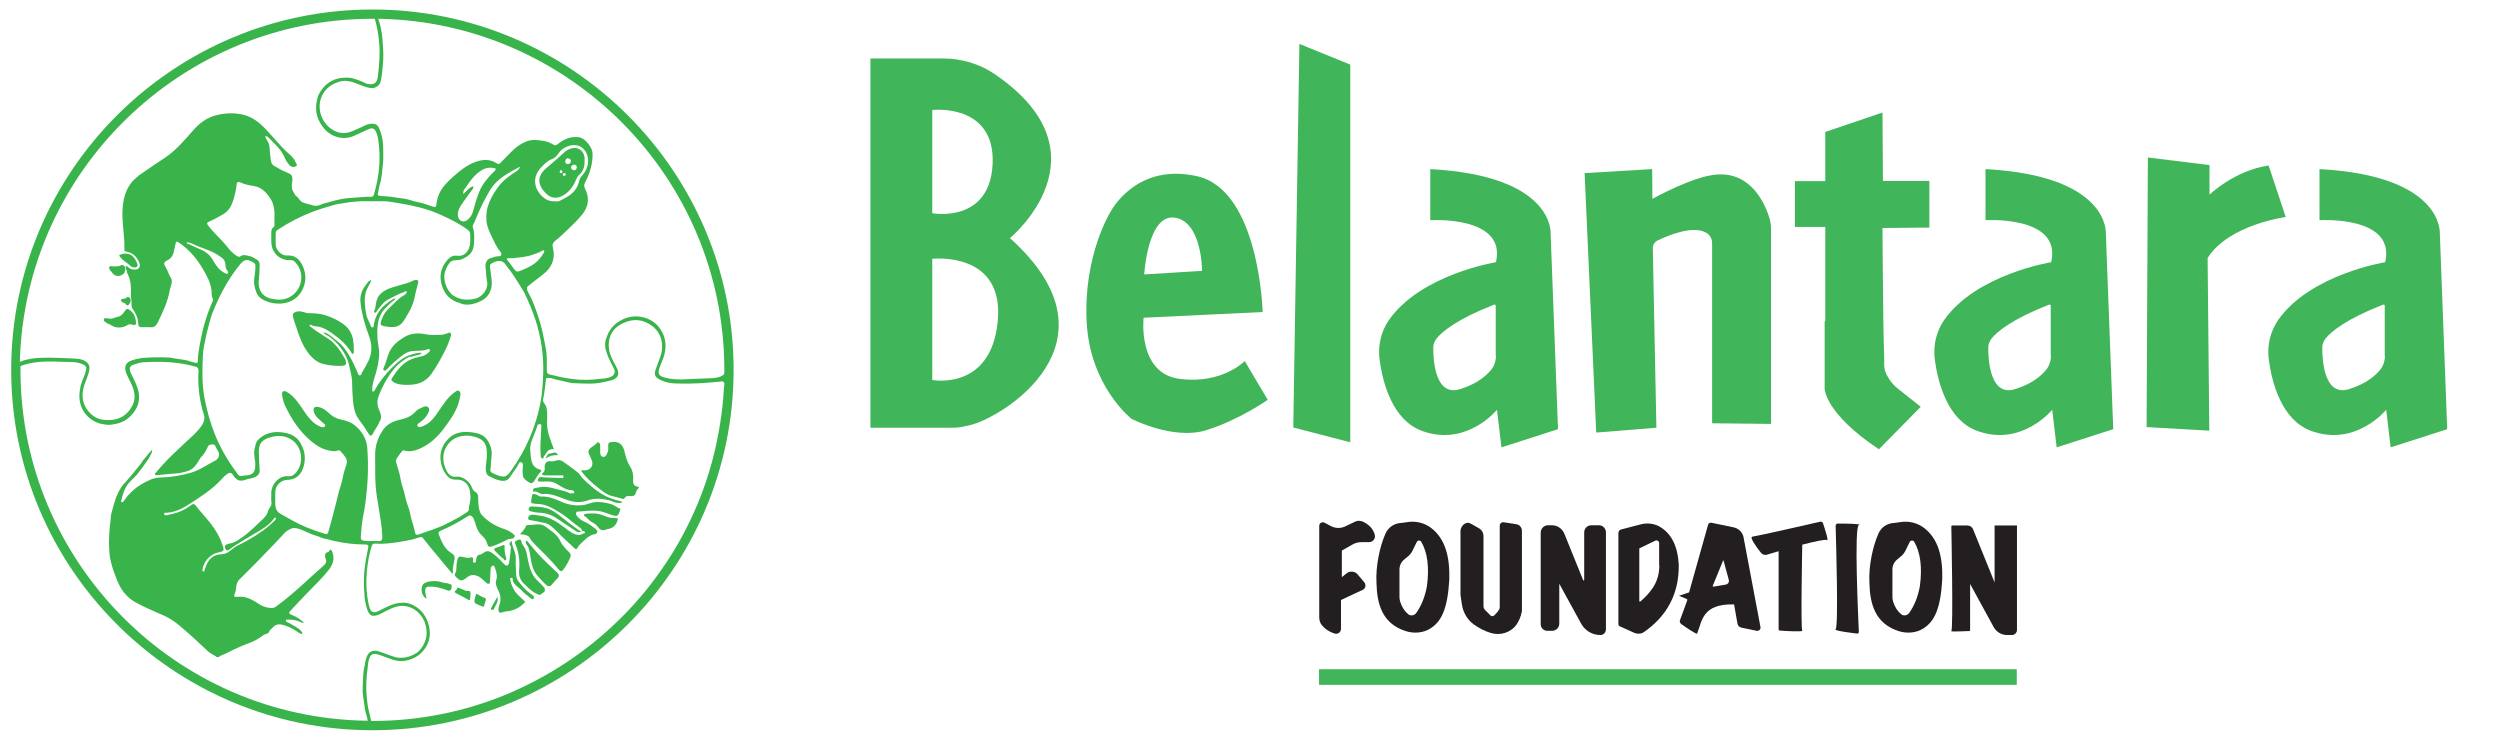 <?xml version="1.0" encoding="utf-8"?>
<!-- Generator: Adobe Illustrator 22.1.0, SVG Export Plug-In . SVG Version: 6.00 Build 0)  -->
<svg version="1.1" id="Layer_2" xmlns="http://www.w3.org/2000/svg" xmlns:xlink="http://www.w3.org/1999/xlink" x="0px" y="0px"
	 viewBox="0 0 1184.2 350.4" style="enable-background:new 0 0 1184.2 350.4;" xml:space="preserve">
<style type="text/css">
	.st0{fill:#39B44A;}
	.st1{fill:#231F20;}
	.st2{fill:#40B559;}
</style>
<g>
	<path class="st0" d="M268.5,246.9c-2.5-1.9-4.9-4.1-7.8-5.5c-2.8-1.3-5.9-1.4-8.9-1.5c-0.5,0-1.3,0.3-1.4,1.1c-0.1,0.8,0.4,1,1,1.2
		c1.2,0.2,2.3,0.6,3.5,0.6c3.1,0.1,6,0.9,8.6,2.6c3,2,6,4,9,6c1.1,0.8,2.1,1,3.1,0.1c-0.4,0-0.9,0-1.2-0.2
		C272.5,249.9,270.4,248.5,268.5,246.9"/>
	<path class="st0" d="M260.7,214.8c-1.3,0-1.9,1.3-2.2,2.6c1.6-1.7,3.7-1.8,5.8-1.8C263.4,213.5,261.8,214.7,260.7,214.8"/>
	<path class="st0" d="M50,152.6c0.9,0.8,2.1,1,3.1,1.7c2.1,1.3,5.4,1.1,7.7-0.6c0.6-0.1,1.3-0.1,1.9,0.1c1.4,0.5,1.9,0,1.7-1.4
		c-0.2-2-0.8-3.8-2.5-5.2c-1.4-1.2-1.8-1.2-2.9,0.3c-0.7,1.1-1.5,2-2.8,2.5c-1.1,0.1-2.1,0.7-3.2,0.9c-0.2,0-0.4,0-0.6,0.1
		c-0.8-0.1-1.7-0.3-2.5-0.3c-0.5,0-0.8,0.3-0.7,0.9C49.2,152.2,49.7,152.3,50,152.6"/>
	<path class="st0" d="M62.1,126.2c0.4,0.4,1.1,0.5,1.6,0.5c1,0.1,1.7-0.7,1.4-1.6c-0.7-1.8-1.6-3.5-3.3-4.5c-1.5-0.5-3-0.7-4.4-0.1
		c-0.3,0.1-1.4,0.1-0.6,1.1C58.2,123.5,60.4,124.6,62.1,126.2"/>
	<path class="st0" d="M58.9,129.3c0.1-0.4,0.3-0.9,0.4-1.3c0.1-0.6,0.1-1.2-0.3-1.8c-0.1-0.1-0.2-0.3-0.4-0.4
		c-0.4-0.3-0.9-0.4-1.4-0.1c-0.9,0.6-1.9,0.4-2.9,0.5c-0.9,0.1-2.1-0.5-2.5,0.2c-0.5,0.9,0.6,1.8,1.2,2.6
		C54.3,131.2,57.1,131.3,58.9,129.3"/>
	<path class="st0" d="M58.3,141.5c-0.9,0.1-1.3,0.4-0.7,1.3c0.4,0.8,1.5,0.5,1.9,1.2c0.8,1.1,1.4,0.7,1.9-0.3
		c0.1-0.1,0.1-0.2,0.2-0.3c0.4-0.8,0.5-1.6-0.1-2.3c-0.1-0.1-0.2-0.2-0.3-0.3C60,140.3,59.4,141.9,58.3,141.5"/>
	<path class="st0" d="M265.9,93c2.6-1.2,4.4-3.1,5.9-5.6c0.9-1.5,1.2-3.4,2.6-4.6c2-1.8,2.6-4.1,2.5-6.6c0-0.5,0.1-1.1,0-1.6
		c-0.4-3.1-2.8-5-5.8-4.4c-1.2,0.3-2.5,0.8-3.4,1.6c-2.9,2.7-5.9,5.3-9,7.9c-4.4,3.8-4.2,7.9,0,12C260.8,93.8,263.3,94.2,265.9,93
		 M271.9,78c0.9,0,1.3,0.5,1.3,1.3c0,0.8-0.5,1.4-1.3,1.3c-0.7,0-1.4-0.5-1.4-1.3C270.5,78.6,271.2,78.1,271.9,78 M269,75
		c0.8,0,1.5,0.6,1.4,1.4c0,0.8-0.6,1.3-1.5,1.3c-0.8,0-1.1-0.5-1.2-1.3C268,75.7,268.1,74.9,269,75 M267.3,82c0.4,0,0.7,0.2,0.7,0.6
		c0,0.5-0.3,0.6-0.7,0.7c-0.4,0-0.7-0.2-0.7-0.6C266.6,82.2,266.9,82,267.3,82 M265.7,80.6c0.5,0.1,0.7,0.4,0.7,0.8
		c0,0.4-0.3,0.6-0.6,0.6c-0.4,0-0.7-0.3-0.7-0.7C265.1,80.8,265.4,80.7,265.7,80.6"/>
	<path class="st0" d="M194.8,169c0.4-0.2,0.9-0.3,1.3-0.4c0.4-0.1,0.8-0.2,1.2-0.3c0.8-0.1,1.6-0.4,2.3-0.8c0.1,0,0.1-0.1,0.1-0.2
		c0-0.1-0.1-0.1-0.1-0.2c-0.1,0-0.1,0-0.2,0c-0.9,0-1.7,0.1-2.5,0.3c-0.9,0.2-1.7,0.4-2.5,0.7c-0.5,0.2-0.9,0.3-1.4,0.5
		c-0.2,0.1-0.4,0.2-0.6,0.3c-0.1,0.1-0.4,0.3-0.6,0.3c-3.4,2-6.1,4.8-8.7,7.7c-2.2,2.5-4.1,5.2-5.7,8.1c-0.2,0.3-0.4,0.5-0.8,0.4
		c-0.4-0.1-0.3-0.4-0.3-0.6c0-1.9,0.4-3.8,1-5.6c1.2-3.8,2.2-7.6,2.3-11.6c0.1-2.5-0.7-4.8-0.8-7.3c-0.2-4.3-0.2-8.5,2.1-12.3
		c0.7-1.1,1.6-2,2.5-2.9c1-0.9,1.8-1.9,2.9-2.6c0.4-0.3,0.9-0.6,1-1.1c-0.8-0.1-2.1,0.9-2.7,1.3c-0.7,0.5-1.4,1-2,1.5
		c-3.2,2.6-5,6-5.6,10c-0.1,0.4,0,0.8-0.5,0.9c-0.5,0.1-0.7-0.3-0.9-0.8c-0.6-1.8-1.8-3.4-2.1-5.4c-0.1-0.4-0.1-0.7-0.2-1.1
		c-0.4-2.5-0.7-5-0.4-7.6c0.2-1.1,0.4-2.2,0.9-3.2c0.6-1.2,1.2-2.3,1.8-3.5c0.2-0.4,0.4-1-0.3-0.7c-0.5,0.3-1,0.7-1.3,1.2
		c-0.9,1.3-1.9,2.5-2.5,3.9c-0.6,1.5-0.9,3.1-0.8,4.7c0.5,5.8,2.2,11.4,4.2,16.9c1.4,3.8,1.4,7.6-0.3,11.3c-0.9,1.9-2,3.7-3.1,5.6
		c-0.3,0.5-0.3,1.4-1.1,1.4c-0.7,0-0.8-0.8-1-1.3c-1.4-3.1-2.7-6.2-4.6-9.1c-0.9-1.4-1.9-2.8-3.1-4.1c-1.2-1.2-2.6-2.1-3.8-3.2
		c-0.6-0.6-1.3-1-2-1.5c-0.5-0.3-1.8-1.2-2.4-1.1c-0.9,0.2,1.8,1.6,2.1,1.7c2.1,1.4,3.9,3.2,5.5,5.2c1.9,2.4,3.4,5.1,4.1,8.1
		c0.7,3,1.6,5.9,1.6,9c0,1.9,0.1,3.7,0.2,5.6c0.3,4.2,0.5,8.5,3.3,12c1.5,2,2.9,4,4.2,6.2c0.4,0.7,1.3,1.8,2,0.3
		c0.9-2,2.4-3.5,3.1-5.6c1.5-1.9,0.8-3.8,0-5.8c-1-2.2-1.1-4.4-0.2-6.7c0.4-1.1,0.9-2.2,1.4-3.3c1.6-3.5,3.6-6.8,6.1-9.8
		c1.3-1.5,2.9-2.8,4.6-4c0.8-0.6,1.7-1.1,2.7-1.5C194.5,169.1,194.7,169.1,194.8,169"/>
	<path class="st0" d="M211.9,157.9c-1,0.3-2.1,0.7-3.2,0.7c-2.4,0.1-4.8,0.2-7.2-0.3c-3.6-0.7-7-0.5-10.2,1.5
		c-2.9,1.8-5.4,3.8-6.9,7c-1.1,2.4-1.5,5-2.6,7.3c-0.2,0.4-0.5,0.9,0,1.3c0.5,0.3,0.9,0.1,1.4-0.4c1.4-1.5,2.9-3,4.5-4.3
		c2.3-1.9,4.5-4.1,7.6-4.4c2.5-0.3,5,0.1,7.3-0.9c0.4-0.2,0.8-0.1,1,0.3c0.2,0.4-0.1,0.7-0.3,1c-1,1-2.2,1.8-3.7,2.1
		c-1.3,0.3-2.6,0.6-3.8,1c-4.8,1.6-7.6,5.4-10.2,9.4c-0.4,0.6-0.1,1.1,0.4,1.5c1.9,1.4,4.1,1.6,6.7,1.6c4.3,0.1,8.5-0.9,11.5-5
		c2.7-3.7,4.8-7.7,6.9-11.8c1-2,1.8-4.1,2.4-6.2c0.2-0.5,0.3-1.2-0.2-1.7C212.9,157.3,212.4,157.8,211.9,157.9"/>
	<path class="st0" d="M163.3,169.8c-2-3.5-4.2-6.9-7.6-9.2c-2.8-1.9-5.7-3.5-8.3-5.6c-0.3-0.3-0.9-0.5-0.7-0.9
		c0.2-0.5,0.7-0.2,1.1,0c0.6,0.3,1.3,0.5,2,0.5c2.7,0.2,4.9,1.5,7.1,3c3.7,2.6,7.2,5.4,9.5,9.4c0.2,0.3,0.4,0.7,0.8,0.6
		c0.4-0.1,0.4-0.6,0.4-1c0-1.3,0-2.6-0.1-3.8c-0.2-2.7-1-5.2-2.7-7.3c-1.3-1.6-3.1-2.6-4.9-3.7c-2.2-1.2-4.6-2.2-7-2.8
		c-2.4-0.6-4.9-0.6-7.4-0.7c-2.1-0.5-4.3-1.6-6.4,0c-0.7,0.8-0.3,1.7-0.1,2.6c0.3,1.1,0.7,2.2,1.1,3.3c1.4,4.5,2.9,8.9,5.7,12.7
		c2,2.7,4.4,4.9,7.7,5.6c2.7,0.6,5.4,0.9,8.2,0.8c2.1-0.1,2.5-0.5,2-2.6C163.6,170.5,163.5,170.1,163.3,169.8"/>
	<path class="st0" d="M177.5,148.1c0.6,0.3,1-0.8,1.4-1.3c1.5-1.8,2.8-3.9,5.1-5c2.5-1.2,4.8-2.7,7.5-3.5c0.3-0.1,0.7-0.7,1.1-0.2
		c0.2,0.4-0.1,0.8-0.4,1.1c-0.2,0.2-0.4,0.5-0.7,0.6c-2.9,1.5-4.9,4.1-7.2,6.2c-1.5,1.3-2.6,2.9-3.3,4.8c-1.2,3.1-1.1,3.4,2,3.9
		c2.7,0.4,5.6,0.6,7.6-1.9c1.1-1.4,2-3,2.9-4.6c1.2-2,2.1-4.2,2.7-6.4c0.3-1.1,0.4-2.2,0.7-3.3c0.3-1.2,0.6-2.4,0.9-3.5
		c0.1-0.5,0.5-1.3,0.3-1.9c-0.2-0.5-1-0.6-1.5-0.5c-0.5,0.1-1,0.4-1.5,0.6c-1.5,0.8-3.1,1.1-4.7,1.6c-1.7,0.5-3.3,0.9-5,1.5
		c-3.7,1.2-6.7,3.2-7.3,7.4c-0.1,0.8-0.3,1.7-0.4,2.5C177.5,146.9,176.8,147.7,177.5,148.1"/>
	<path class="st0" d="M302,230.5c-1.9-0.3-2.2-1.5-2.1-3.2c0.2-2.1-0.2-4.4-1.3-6.1c-1.5-2.3-2.2-4.8-2.8-7.4
		c-0.7-3.2-2.7-5-6.3-4.4c-1.2,0.2-1.4,0.6-1.4,1.6c0,1.1,0.2,2.2-0.3,3.3c-0.5,1-0.9,2.3-2.1,2.1c-1.4-0.2-1.4-1.5-1.4-2.6
		c0-1,0-2,0-3c0-0.6-0.3-0.9-0.7-1.2c-0.5-0.4-0.8,0.2-1,0.4c-0.8,0.8-1.7,1.4-2.6,2c-0.9,0.7-1.7,1.6-1,3.1
		c0.4,0.8,0.7,1.6,1.1,2.4c1.4,2.7-0.1,5.2-3.1,5.3c-0.6,0-1.1-0.2-1.6,0.1c-0.1,0.3,0,0.4,0.2,0.6c2.1,2.8,4.6,5.1,7.3,7.2
		c2.3,1.8,4.5,3.8,7.5,4.4c1.4,0.3,2.7,0.7,4.1,1.1c0.4,0.1,1,0.3,1.3-0.2c0.8-1.3,2-1.1,3.1-1c1.3,0.1,2.1-0.5,2.3-1.6
		c0.2-1,0.8-1.7,1.5-2.4C302.6,230.7,302.3,230.6,302,230.5"/>
	<path class="st0" d="M252.3,282c-1.6-1.2-3.3-2.5-4.6-4.1c-1.3-1.6-3.1-3.1-3.2-5.5c-0.1-2.7-0.3-5.3-0.2-8
		c0.1-2.9-1.8-5.2-1.9-8.2c-1,0.8-1.5,1.5-0.6,2.3c0.2,0.2,0.2,0.5,0.2,0.7c-0.2,2.4-0.4,4.7-0.8,7.1c-0.4,1.9-1.3,2.1-2.6,0.7
		c-1.6-1.7-3.1-3.3-5-4.7c-1.3-1-2.6-1.8-4.3-0.6c-0.6,0.4-1.3,0.9-1.9,1c-1.5,0.2-1.7,1.3-1.9,2.5c-0.1,0.5,0.2,1.5-0.9,1.3
		c-0.9-0.1-0.5-0.9-0.5-1.4c0-0.9-0.1-1.4-1.3-1c-0.8,0.3-1.8,0.1-2.7-0.1c-3-0.7-3.1-0.6-3.7,2.4c-0.4,1.7,0.1,3.5-0.7,5
		c-0.6,1.1-0.2,1.4,0.4,2c2,2,2.8,2,5.1,0.1c1.3-1.1,2.8-1.4,4.6-0.8c1.9,0.6,3,2.1,4.4,3.2c0.4,0.3,0.8,0.9,1.4,0.6
		c0.6-0.2,0.5-0.9,0.5-1.4c0.1-1.8,0.2-3.7,0.3-5.5c0-0.8,0.5-1.5,1.1-1.7c0.6-0.2,0.8,0.8,1,1.2c0.6,1.8,1.2,3.8,0.6,5.5
		c-0.8,2.4,0.7,4.3,1.4,6.1c0.6,1.5,0.6,2.7,0.5,4.1c-0.1,1.4-1,2.6-0.9,4.1c0.1,1,0.4,1.6,1.6,1.2c0.7-0.2,1.4-0.4,2.2-0.5
		c3.6-0.3,6.6-1.9,8.9-4.5c-1.7-1.8-3.7-3.2-5-5.2c-1-1.6-1.8-3.4-2.1-5.3c-0.1-0.5-0.1-0.9,0.5-0.9c0.6-0.1,0.7,0.4,0.7,0.8
		c-0.1,0.8,0.3,1.3,0.7,1.9c1,1.4,2.5,2.1,3.6,3.4c1.2,1.3,2.8,2.4,4.2,3.6c0.4,0.3,0.9,0.7,1.3,0.2
		C253.2,282.8,252.9,282.4,252.3,282"/>
	<path class="st0" d="M293.6,240.9c-1.5-0.5-2.6-1.7-4.1-2.1c-2.6-0.7-5.2-1.3-8-0.9c-1.9,0.3-3.7,1.2-5.6,1.4
		c-3.4,0.3-6.8-0.2-9.9-1.6c-3.2-1.4-6.3-2.7-9.9-2.5c-0.3,0-0.6-0.1-0.9-0.3c-0.8-0.6-1.8-0.9-2.8-0.9c-0.3,0-1,3.5-0.8,3.9
		c0.1,0.2,0.2,0.5,0.5,0.5c0.7,0.1,1.4,0.3,2,0.3c4.2-0.1,7.5,1.9,10.9,4c3.6,2.1,6.5,5.1,9.9,7.4c0.5,0.3,0.8,0.9,0.8,1.5
		c0.4-0.1,0.9-0.3,1.2,0.2c0.1,0.3,0.3,0.7-0.1,0.9c-0.9-0.2-1.5,0.8-2.5,0.7c-2.8-0.1-4.7-1.9-6.7-3.4c-3.7-2.8-7.5-5.3-12.2-5.8
		c-1.4-0.1-2.7-0.7-4.2-0.2c-0.9,0.3-0.9,0.7-1,1.4c-0.1,0.7,0.4,0.9,1,1c1.1,0.2,2.3,0.3,3.4,0.6c1.8,0.6,3.7,0.4,5.4,1.5
		c2.9,1.9,5,4.7,7.6,7c1.6,1.4,3,2.8,4.5,4.2c0.6,0.6,1,0.6,1.4-0.2c0.8-1.4,2.1-2.5,3.3-3.6c1.4-1.3,2.8-2.5,4.7-2.8
		c0.7-0.1,1.2-0.4,1.4-1c0.2-0.7-0.3-1.1-0.7-1.5c-1.7-1.2-3.2-2.6-5.2-3.4c-1.5-0.6-2.8-1.6-3.8-2.9c-0.4-0.5-0.5-1.1-0.2-1.6
		c0.2-0.5,0.8-0.4,1.3-0.4c0.8-0.1,1.7-0.1,2.5-0.2c2.5-0.2,5-0.4,7.6,0.1c2.1,0.4,3.9,1.3,5.9,1.9c1.9,0.6,2.4,0.3,3.1-1.5
		c0.1-0.3,0.2-0.6,0.3-0.9C293.9,241.3,294,241,293.6,240.9"/>
	<path class="st0" d="M294,237.4c-3.2-0.7-6.2-1.7-9.1-3.5c-3.2-2-5.9-4.4-8.6-7c-1-0.9-1.6-2.3-2.6-3.1c-2-1.6-4.1-3.1-6.2-4.6
		c-1.1-0.8-2.2-1.6-3.8-1.1c-0.8,0.3-1.7,0.5-2.7,0.4c-2.1-0.4-3.2,1.1-3,3.1c0.1,0.8,0,1.6-0.6,2.2c-0.3,0.3-0.9,0.4-0.6,0.9
		c0.2,0.3,0.6,0.5,1.1,0.5c1.4,0,2.8,0,4.1,0v0c1.3,0,2.6,0,3.8,0c0.4,0,1.1-0.3,1.1,0.6c0,0.9-0.7,0.7-1.1,0.6
		c-3.2-0.1-6.4-0.1-9.5-0.4c-1.2-0.1-1.4,0.9-1.5,1.4c-0.2,0.9,0.7,0.6,1.2,0.7c0.6,0.1,1.2,0,1.7,0c2.2-0.2,4.3,0,6.2,1.2
		c2.1,1.3,4.2,2.8,6.9,2.9c0.4,0,1.4,0.3,1.2,1.1c-0.2,0.8-1,0.2-1.5,0.4c-0.1,0-0.3,0-0.5,0c-2.5-1.3-5.2-1.6-7.9-2.4
		c-3-0.9-5.8-0.8-8.7-0.1c-0.6,0.1-1,0.6-0.9,1.3c0.1,0.9,0.7,0.2,1.1,0.3c0.4,0,0.7,0.2,1,0.3c0.8,0.3,1.5,1,2.4,0.9
		c4-0.4,7.5,1.3,11,2.6c3.4,1.3,6.8,1.7,10.2,0.5c3.4-1.2,6.6-1,10-0.2c1.8,0.4,3.4,1.6,5.4,1.3c0.3-0.1,0.8,0.2,0.9-0.3
		C294.7,237.6,294.4,237.5,294,237.4"/>
	<path class="st0" d="M265.4,256.3c-1.4-3.2-4.3-4.7-6.8-6.7c-2.7-2.2-5.9-0.7-8.8-0.9c-0.2,0-0.5,0.2-0.6,0.4
		c-0.5,1.5-1.7,2.5-2.9,4c0.8,0,1.3,0,1.7,0.1c1.2,0.3,2.4,0.5,3,1.7c0.7,1.4,1.9,2.5,3,3.6c1.7,1.7,3.5,3.5,5.2,5.2
		c1.9,1.9,3.6,3.9,5.4,6c1,1.2,1.5,1.1,2.5-0.2c1.2-1.7,2.2-3.5,3-5.4c0.4-0.9,0.3-1.7-0.4-2.4C268,260,266.3,258.3,265.4,256.3"/>
	<path class="st0" d="M255.3,275.7c-3.4-2.8-4.5-6.7-5.3-10.8c-0.4-2-0.5-4.1-1.8-5.9c-0.6-0.8-1.1-1.5-1.2-2.5
		c-0.1-0.8-0.7-1.2-1.5-0.8c-0.7,0.4-2.1,0.4-1.4,2c1.7,3.9,2.2,8,1.8,12.3c-0.2,2.5,0.4,4.7,2.3,6.5c1.9,1.8,3.7,3.8,6.3,4.9
		c0.9,0.4,1.3,0.7,2-0.1c0.6-0.6,1.7-0.8,1.6-1.9c0-0.6-0.2-1.1-0.7-1.5C256.7,277.2,256.1,276.4,255.3,275.7"/>
	<path class="st0" d="M256.6,264.2c-2.3-2.4-4.4-4.9-6.5-7.5c-0.2-0.3-0.3-0.5-0.7-0.5c-0.5,0.1-0.3,0.5-0.3,0.7c0,0.4,0,0.7,0.3,1
		c0.9,0.9,1.1,2,1.4,3.2c0.5,2.5,0.7,5,1.5,7.5c1.1,3.5,3.8,5.8,6.2,8.3c1,1,2,1.2,3-0.1c0.8-1,1.7-2,2.6-2.9c0.9-1,0.8-1.9-0.3-2.8
		C261.4,268.9,259,266.6,256.6,264.2"/>
	<path class="st0" d="M291.7,245.4c-1.9,0.1-3.7-0.3-5.5-1.1c-1.9-0.8-3.8-1.2-6-1.1c-0.8,0.1-1.8,0-2.9,0.2c-1,0.3-0.9,0.8-0.3,1.1
		c1.2,0.7,1.8,1.9,3,2.6c1.2,0.7,2.6,1.4,3.4,2.7c1,1.4,2.3,1.7,3.8,1c0.4-0.2,0.8-0.2,1.2-0.3c2.2-0.5,3.5-1.9,4.1-4
		C292.8,245.8,292.7,245.3,291.7,245.4"/>
	<path class="st0" d="M212.9,276.7c-1-0.7-2.2-0.4-3.3-0.8c-2.2-0.8-4.3-0.8-6.5-0.4c-1.4,0.2-2.9,1-3.2,2.3
		c-0.5,2.2-0.1,4.4,2.2,5.9c-0.3-1.5-0.7-2.8-0.7-4.2c0.1-1,0.5-1.5,1.5-1.6c3.1-0.2,6,0.6,8.9,1.7c0.6,0.2,0.9,0.4,1.5,0
		c0.8-0.7,0.6-1.5,0.6-2.3C214,276.5,213.3,276.9,212.9,276.7"/>
	<path class="st0" d="M220.4,279.8c-0.2-0.1-0.4-0.2-0.5-0.3c-1-0.4-1.9-0.8-3-1.2c-0.6,0.1-0.4,1-0.8,1.2c-1.3,0.9-0.6,1.2,0.3,1.7
		c1.8,0.9,3.6,1.9,5.4,2.9c0.4,0.2,0.8,0.5,0.9-0.3c0.1-1.1,0.3-2.3,0.1-3.4C222.4,279.5,221.2,280.1,220.4,279.8"/>
	<path class="st0" d="M238.4,264.6c0.4,0.2,0.4,1.1,1,0.8c0.6-0.3,0.4-1,0.2-1.6c-0.4-1.6-0.7-3.2-0.6-4.8c0.2-0.9-0.2-1-0.9-0.7
		c-1,0.4-1.9,0.8-3,1.1c-1.2,0.4-1.3,1-0.4,1.8C235.9,262.3,237,263.7,238.4,264.6"/>
	<path class="st0" d="M229.6,283.2c-1.4-0.4-2.6-1.3-4-2c-1.5,4.9-1.5,4.4,3.6,6.3c0.1-0.7,0.3-1.3,0.5-1.9
		C229.9,284.8,230.7,283.5,229.6,283.2"/>
	<path class="st0" d="M232.6,288.1c-0.1,0.2-0.2,0.6,0.2,0.7c0.3,0.1,0.9,0.2,1-0.1c0.8-1.9,2.5-3.5,1.8-6
		C234.5,284.6,233.5,286.3,232.6,288.1"/>
	<path class="st0" d="M176.4,4.5C82.1,4.5,5.3,81.1,5.3,175.2c0,94.1,76.8,170.7,171.1,170.7c94.3,0,171.1-76.6,171.1-170.7
		C347.5,81.1,270.7,4.5,176.4,4.5 M179.5,8.9c90.5,1.7,163.6,75.6,163.6,166.3c0,1,0.2,1.8-0.5,2.4c-0.7,0.7-2.3,1.1-3.3,1.3
		c-0.5,0.1-1.1,0.1-1.6,0.2c-4.7,0.2-9.5,0.4-14.2,0.6c-3,0.1-5.9-0.1-8.8-0.9c-2.6-0.7-3.2-1.8-2.4-4.3c0.5-1.6,1.2-3,1.8-4.6
		c1.4-4,1.7-8-0.1-11.9c-2.1-4.4-5.5-7-10.2-7.9c-4.4-0.8-8.3,0.4-11.8,3c-2.6,1.9-4,4.6-5,7.6c-0.5,1.6-0.5,3.2-0.1,4.8
		c0.8,3.2,2.3,6,3.8,8.9c0.9,1.7,0.5,3.1-1.2,4c-2.1,1.1-4.5,0.9-6.7,1.2c-7.1,0.9-14.1-0.1-21-1.9c-1-0.3-2.8-0.2-2.8-2
		c0-2.6,0.1-5.2-0.1-7.8c-0.2-2.7-0.9-5.4-1.4-8.1c-0.6-3.2-1.4-6.3-2.4-9.4c-0.8-2.6-1.8-5.2-2.8-7.6c-0.5-1.3-1.2-2.5-1.8-3.7
		c-0.4-0.8-1-1.8-0.9-2.7c0-0.1,0.1-0.3,0.1-0.4c1-1.1,2.3-1.9,3.5-2.9l2.6-2c1-0.8,2-1.5,2.9-2.4c3.2-3.1,4.3-7,3.2-11.3
		c-0.4-1.4-0.1-2.3,0.9-3.2c1.2-0.9,2.3-1.9,3.4-2.9c3.3-3.1,6.6-6.1,9.5-9.6c3.2-3.9,3.6-8,1.4-12.4c-0.5-1.1-0.5-1.8,0-2.8
		c2.3-4.3,3.7-8.9,3.6-13.9c-0.1-2.6-3.4-7.2-6.5-7.6c-3.8-0.5-6.8,0.8-9.7,3c-0.7,0.5-1.3,1.2-2.4,0.5c-1.7-1.1-3.7-1.7-5.6-1.9
		c-2-0.3-4.1-0.5-6,0c-3.3,1-6,3-8.4,5.4c-1.6,1.6-3.2,3.3-4.8,4.9c-0.5,0.5-1,1.1-1.9,0.5c-3.5-2.3-7.1-1.9-10.7-0.5
		c-3.6,1.4-6.6,3.8-9.5,6.3c-3.8,3.4-7.5,6.9-8.3,12.4c-0.4,2.7,0,3-3.5,1.7c-0.9-0.3-1.8-0.6-2.8-0.9c-2-0.6-4.2-0.9-6.2-1.6
		c-2.6-0.9-5.3-0.9-7.9-1.4c-2.1-0.4-4.3-0.4-6.5-0.6c-0.8-0.1-1.3-0.4-1-1.2c0.4-1.3,0.4-2.6,0.8-3.9c1.1-3.3,1.2-6.7,1.6-10.1
		c0.3-2.5,0.1-5.1,0.1-7.6c0-2.5-0.4-5.1-1.2-7.4c-1-2.8-1.6-4.5-5.2-3.9c-0.5,0.1-1,0.2-1.5,0.4c-2.1,1-4.2,2-6.4,2.9
		c-4,1.8-7.6,1.2-10.9-1.4c-5-4-6.7-11.6-2.6-17.2c1.7-2.3,4-3.7,6.7-4.6c2-0.7,3.9-0.6,5.9-0.1c3.2,0.8,6,2.6,9.3,3
		c1.6,0.2,3.2-0.5,4.1-1.8c0.8-1.1,0.9-2.7,1.1-4.1c0.2-1.5,0.4-3,0.5-4.5c0.4-3.6,0.3-7.2,0-10.8c-0.1-2-0.3-4.1-0.7-6.1
		c-0.2-1-0.4-1.9-0.6-2.9c-0.2-0.7-0.8-2-0.8-2.7C179.5,9,179.5,9,179.5,8.9 M232.2,211.1c-0.6-1.5-1.3-2.9-2.5-4
		c-1.6-1.4-3.5-1.9-5.4-2.2c-4.5-0.7-8.8-0.4-12.1,3.1c-2.9,3-4.1,6.7-3.4,10.8c0.4,2.5,1.4,4.8,3.2,6.8c1.2,1.3,2.6,1.7,4.2,1.6
		c3.5-0.2,5.9,2.2,6.4,5.5c0.2,1.5,0.4,3.1,0.1,4.6c-0.1,1.2-0.6,2.3-0.6,3.6c0.1,0.8-0.3,1.3-0.9,1.7c-3.2,2.2-6.6,4-10.1,5.7
		c-4.1,2.1-8.6,3.3-12.9,4.9c-0.9,0.3-1.5-0.1-1.6-0.9c-0.3-1.9-1-3.8-1.5-5.6c-0.7-2.5-1-5-2-7.4c-0.8-2-1.1-4.2-1.7-6.3
		c-0.7-2.3-1.5-4.6-1.8-6.9c-0.4-2.5-1.4-4.8-2-7.3c-0.2-0.9,0.3-1.6,0.7-2.2c0.6-1,1.4-1.9,2.1-2.8c0.3-0.4,0.5-0.6,1.2-0.4
		c2.3,0.7,4.7,0.2,6.8-0.7c4.9-2,8.7-5.5,11.9-9.8c2.7-3.6,5.4-7.3,6.8-11.6c0.5-1.4,0.7-2.9,1-4.3c0.1-0.4,0-0.9-0.2-1.3
		c-0.4-0.7-1.1-0.9-1.7-0.5c-1.1,0.7-2.1,1.6-3.1,2.5c-1.1,1.1-2.1,2.4-3,3.7c-0.5,0.8-1,1.5-1.6,2.3c-1.5,2.1-2.8,4.3-4.7,6
		c-1.1,1-2.4,1.7-3.8,2.3c-0.7,0.3-1.8,0.5-2.2-0.2c-0.5-0.9,0.6-1.3,1.2-1.8c1.7-1.2,3-2.6,3.9-4.5c0.4-0.9,0.7-1.7,0-2.5
		c-0.7-0.8-1.7-0.6-2.5-0.2c-1.3,0.6-2.7,1.1-3.7,2.3c-2.1,2.4-5,3.2-8,3.9c-2.9,0.7-5.5,2.1-7.3,4.7c-2.6,3.8-3.8,7.8-3.7,12.4
		c0.1,4.4-0.1,8.9,0.2,13.3c0.2,3.8,0.9,7.5,1.5,11.2c0.7,4.6,1.6,9.1,1.7,13.8c0,1.3-0.5,2-1.8,1.9c-2.3-0.2-4.7,0.2-7-0.2
		c-1-0.2-1.4-0.5-1.4-1.5c0.2-4.2,0.7-8.5,1.6-12.6c0.4-1.8,0.5-3.7,0.8-5.5c1-8,1.3-16,0.7-24c-0.3-4.9-2.8-8.8-6.7-11.6
		c-1.8-1.3-4.1-1.8-6.3-2.3c-2.2-0.5-3.9-1.7-5.5-3.2c-1.5-1.4-3.2-2.5-5.3-2.7c-1.4-0.1-1.9,0.8-1.6,2.1c0.6,2.5,2.6,3.8,4.3,5.4
		c0.5,0.5,1.6,0.9,1,1.7c-0.5,0.8-1.6,0.4-2.3,0.1c-2.8-1.1-4.7-3.3-6.5-5.7c-2-2.8-3.7-5.8-6.2-8.3c-1-1-2-1.8-3.3-2.5
		c-1.2-0.6-2.1-0.1-2,1.2c0.2,2,0.7,4,1.6,5.8c3.1,6.4,7,12.3,12.6,16.8c3.2,2.6,6.7,4.4,11,4.4c0.8,0,1.7-0.8,2.4-0.1
		c1,1.1,2,2.2,2.7,3.5c0.9,1.6,0.1,3.3-0.4,4.7c-1,2.9-1.3,6-2.3,8.9c-0.8,2.2-1.2,4.5-1.8,6.8c-0.9,3.3-1.7,6.6-2.6,9.9
		c-0.4,1.6-0.9,3.1-1.3,4.7c-0.2,0.8-0.6,1-1.4,0.8c-3.1-0.9-6.1-2-9.1-3.2c-4.2-1.7-8.1-4.1-12.1-6.3c-1.7-1-2.4-2.4-2.5-4.3
		c0-2.1-0.1-4.2,0-6.2c0-2.9,2.8-5.6,5.7-5.6c4.2-0.1,6.7-2.5,7.8-6.6c1.1-4.3,0.3-8-2-11.5c-1.3-2-3.4-3.3-5.6-3.9
		c-4.9-1.2-9.7-1-13.7,2.7c-1,0.9-1.6,2.1-1.7,3.5c-0.9,2.5-0.4,4.9,0,7.4c0,0.5,0,1,0,1.4c0.1,3.3-1.1,4.7-4.4,4.9
		c-0.5,0-1.1,0-1.6,0.2c-1.1,0.4-1.8-0.1-2.4-1c-4.4-5.8-8.1-12.1-10.8-18.9c-2.1-5.3-3.6-10.7-4.7-16.3c-1.4-6.9-1.2-13.9-0.9-20.8
		c0.1-3.1,0.9-6.1,1.5-9.1c0.5-2.7,1.4-5.3,2-7.9c0.4-1.1,0.6-2.2,1.1-3.3c3.3-8.3,7.5-16.2,13.2-23.1c1.8-2.1,3.2-2.4,5.7-0.9
		c1,0.6,1.4,0.7,1.4,2c0,2-0.3,3.9-0.6,5.9c-0.3,2.1,0.2,4.1,0.9,6.1c0.5,1.6,1.6,3,3.4,3.9c1.8,0.9,3.6,1.5,5.5,1.7
		c5,0.6,10-1.1,12.7-5.8c2.2-3.9,2.3-7.9,0.5-11.9c-1.4-3.1-3.6-5.3-7.5-5c-2.5,0.2-5.2-2.5-5.3-5.1c-0.1-1.7,0-3.5,0-5.2
		c0-0.7,0.1-1.3,0.7-1.7c5.2-3.5,10.7-6.3,16.5-8.6c3.4-1.3,6.8-2.3,10.3-3.3c1.5-0.5,3.2-0.6,4.8-0.9c3.7-0.7,7.5-1,11.4-0.9
		c2.2,0.1,4.5,0,6.7,0c2,0,3.9,0.2,5.9,0.6c0.6,0.1,1.3,0.2,1.9,0.3c6.6,1.1,13.1,2.5,19.2,5.2c4.7,2.1,9.3,4.3,13.5,7.4
		c0.7,0.5,1.1,1.1,1.2,2c0.1,1.4,0.1,2.9,0,4.3c-0.3,3.7-2.6,6.6-6.4,6c-1.7-0.2-3.1,0.6-4.2,1.8c-3.5,3.9-4.3,8.3-2.5,13.2
		c1.4,3.8,4.1,6.3,8.1,7.4c2.7,1.3,5.3,0.8,8,0c3-1.2,5.7-2.7,6.7-6.1c1.1-2.9,0.3-5.8,0-8.6c-0.1-0.8-0.2-1.7-0.3-2.5
		c0-0.5,0-1,0.4-1.3c2.1-1.4,5.2-2.5,7.1,0.5c0.8,1.1,1.7,2.2,2.5,3.3c2.2,3.1,4.2,6.4,6.2,9.7c2.1,4.3,3.9,8.7,5.4,13.2
		c2.6,8,3.9,16.9,3.6,25.3c-0.2,4.5-0.4,8.9-1.2,13.3c-2.3,12-7,23-14.2,32.9c-2,2.7-2.8,3-6,2c-0.5-0.2-1-0.4-1.5-0.6
		c-2.2-1-2.4-1.2-1.9-3.7C232.4,217.5,233.7,214.4,232.2,211.1 M105.3,257.9c-1.8-5.4-5.2-9.8-8.9-14c-1.2-1.4-2.4-2.7-3.5-4.2
		c-0.9-1.3-1.8-1-2.6-0.3c-3.3,2.6-7.1,3.8-11.1,4.6c-0.4,0.1-1.3,0.4-1.4-0.5c-0.1-0.9,0.7-0.6,1.2-0.6c3.7-0.3,6.9-1.7,10-3.7
		c5.5-3.5,11-7,15.5-11.7c1-1,1.8-2.1,3-2.9c1.1-0.8,2.1-0.9,2.8,0.3c1.5,2.4,3.1,3.5,6.1,2.3c1.6-0.6,3.5-0.5,5.1-1.6
		c1.1-0.8,1.6-1.6,1.5-2.9c-0.2-2.8-0.3-5.6-0.4-8.4c-0.1-3.6,0.9-6,5.9-7.3c3.5-0.9,7.1-0.7,10.2,1.7c4.8,3.7,5.3,11.5,1,15.7
		c-0.8,0.8-1.8,1.3-3,1.2c-4.5-0.6-8.3,3.9-8.2,8c0.1,1.5-0.2,3,0.1,4.5c0.2,1.6-1.2,2.5-1.6,3.9c-0.5,2.3-2.4,3.8-4.1,5.4
		c-3.4,3.3-6.9,6.6-11.1,9c-1.2,0.7-2.5,1-3.9,1.3c-1.2,0.3-1.6,0.9-1.2,2.1c0.4,1.1,1.2,1.1,2.1,0.4c1-0.8,2.1-1.6,3.3-2.3
		c2.7-1.7,5.4-3.3,8.1-4.9c3.5-2.1,7.1-3.9,9.5-7.3c0.2-0.3,0.5-0.8,0.8-0.5c0.4,0.3,0.1,0.8-0.1,1.1c-3.7,3.8-8.1,6.8-12.7,9.4
		c-1.1,0.7-2.3,1.3-3.5,1.9c-1.1,0.6-2.4,1.1-3.3,1.8c-1.8,1.5-3.4,3-5.9,3.1c-4.7,0.3-6.4,2.7-7.8,6.6c-0.2,0.4-0.3,0.9-0.4,1.4
		c-0.3,0.3-0.6,0.3-0.9,0c0-3.8,3.4-7.9,7.1-8.7C106.4,261,106.3,261,105.3,257.9 M129.7,107.5c-1.3,0.9-1.2,2.2-1.2,3.4
		c0.1,2.3-0.3,4.6,0.6,6.9c1.1,2.7,2.9,4.3,5.6,5.1c1.4,0.6,3,0,4.4,0.6c5.1,4.4,4.6,12-0.1,16c-2.4,2-5.3,2.8-8.5,2.3
		c-1.5-0.2-3-0.4-4.4-1.2c-2.7-1.5-3.9-4.4-3.5-8c0.3-2.4,0.3-4.9,0.4-7.3c0-1.1-0.6-2-1.6-2.5c-1-0.6-2.1-1.3-3.2-1.5
		c-1.4-0.3-3.1-0.9-4.3,0.1c-0.5,0.5-1.2,0.1-1.8-0.2c-1.9-1.2-3.4-2.9-4.8-4.7c-2.7-3.4-6.1-6.2-8.7-9.7c-0.7-0.9-0.7-1.3,0.4-1.8
		c2.3-1,4.5-2.2,6.7-3.5c2.9-1.7,4.1-4.3,5-7.3c0.6-2.3,1.3-4.6,1.4-7c0.1-1.2,1.1-1.1,1.8-0.8c2,1,4.2,1.4,6.3,1.7
		c3.8,0.6,6,3.1,7.9,6c1.9,2.9,2,6.2,1.9,9.5c0,0.9,0,1.8,0,2.7C130,106.7,130.1,107.2,129.7,107.5 M105.1,122.1
		c1.1,0.8,1.7,2,1.7,3.4c0,1,0.2,1.9,0.9,2.7c0.3,0.4,0.6,0.8,0.2,1.3c-0.4,0.5-0.9,0.1-1.3-0.1c-2.9-1.4-4.5-4-6-6.6
		c-1.3-2.2-3.1-3.5-5.3-4.5c-1.7-0.7-3.4-1.5-5-2.3c-0.1-0.1-0.3-0.1-0.4-0.2c-0.3-0.2-0.8-0.2-1.1-0.3c-0.4-0.2-0.5-0.7,0-0.7
		c1.2,0,2.8,0.9,3.9,1.4c1.5,0.7,3.1,1.1,4.6,1.8C100.1,118.9,102.7,120.3,105.1,122.1 M224.2,88.2c-2,0.6-3.2,2.3-4.7,3.7
		c-0.3-1.6,0.6-2.4,1.2-3.2c2-3.1,4.2-6.1,7.5-8.1c1.8-1.1,3.8-1.4,5.9-1c1.2,0.3,0.6,1,0.1,1.5c-1.7,1.5-3.1,3.2-4.5,5
		c-2.3,3-3.4,6.4-4.5,10c-0.9,2.7-1.1,5.9-3.6,7.9c-1.5,1.3-3.3,1.2-4.3-0.5c-0.6-1.1-0.5-2.3-0.2-3.5c0.5-1.8,1.6-3.2,2.6-4.7
		c1.4-2,2.9-4,4.3-5.9C224.1,89.1,224.3,88.9,224.2,88.2 M257,118.7c0.2-0.1,0.5-0.3,0.7,0c0.3,0.4,0,0.7-0.1,1
		c-1.3,2.2-2.9,4.2-5.1,5.6c-2.1,1.4-4.3,2.3-6.7,3.2c-0.7,0.3-1.2,0.1-1.7-0.4c-1.4-1.5-2.4-3.4-3.8-4.9c-0.5-0.5-0.2-0.9,0.5-0.9
		c0.7,0,1.4,0,2.1,0c3.1-0.4,6.3-0.5,9.3-1.6C253.9,120.1,255.5,119.6,257,118.7 M256.8,78.8c1.4-1.4,2.8-2.8,4.8-3.5
		c1.7-0.6,2.6-2.2,3.7-3.6c1.8-2.2,6.8-4.3,10.2-1.9c2.5,1.7,3.7,5.3,2.8,8.7c-0.5,1.8-1.4,3.4-2.7,4.8c-0.6,0.6-1,1.4-1.2,2.2
		c-0.8,4.1-3.5,6.7-7.1,8.5c-1.5,0.8-2.9,1.8-4.5,1.3c-4.4,0.5-7.8-3.6-8.9-6.7C252.7,84.9,254,81.6,256.8,78.8 M244.2,81.4
		c-3.2,2-6.2,4.3-8.4,7.4c-3.4,4.7-5.9,9.7-5.4,15.7c0.3,3.3,1.9,6.3,3.3,9.2c0.9,2,2,3.9,3.4,5.7c0.8,1.1,0.4,2.1-1,2
		c-1.4-0.1-2.5,0.6-3.8,0.9c-1.5,0.3-2.6,2.3-2.3,4.3c0.3,2.2,0.2,4.4,0.7,6.6c0.8,3.3-1.9,7.3-5.4,8.2c-3.6,0.9-7.1,0.8-10.4-1.3
		c-3.3-2.1-5.3-7.7-4.1-11.4c0.6-1.8,1.4-3.6,2.9-4.9c1.5-0.8,3.2-0.4,4.8-0.9c4.6-1.9,6.1-4.1,6.1-9c0-2,0.2-4-0.6-6
		c-0.4-1,0.4-1.9,0.8-2.8c2.1-5.3,4.5-10.3,7.4-15.2c0.3-0.4,0.7-0.8,0.9-1.3c3.3-4.5,8.2-6.9,13.3-9.7
		C245.9,80.4,245,80.8,244.2,81.4 M176.4,8.9c0.4,0,0.7,0,1.1,0c0.1,0.2,0.2,0.4,0.2,0.6c0.8,2.9,1.4,5.8,1.7,8.7
		c0.8,6,0.3,12-0.4,18c-0.4,3.1-1.7,4-4.7,3.6c-0.8-0.1-1.5-0.6-2.2-0.9c-2.3-0.9-4.6-2-7.1-2.1c-0.1,0-0.2,0-0.4,0
		c-0.4,0-0.8-0.1-1.1,0c-0.1,0-0.2,0-0.2,0c0,0,0,0,0,0c-4.8,0.1-8.7,2.2-11.5,6.5c-0.8,1.2-1.3,2.5-1.6,3.9c-1.3,5.3,0,9.9,3.6,14
		c3.6,4,9.4,5.4,14.4,2.9c2.1-1,4.3-1.9,6.4-2.9c1.6-0.8,2.7-0.4,3.5,1.2c0.5,1.1,0.8,2.2,1,3.3c1.4,8.9,0.6,17.6-1.9,26.2
		c-0.2,0.7-0.5,1.3-1.4,1.3c-1.6,0-3.3,0-4.9,0.2c-3.1,0.3-6.2,0.3-9.3,0.9c-2,0.4-4,0.9-5.9,1.5c-1,0.3-2,0.5-3,0.8
		c-0.7,0.3-1.5,0.8-2.3,0.8c-0.4,0-0.7,0.1-1.1,0.1c-0.3,0-0.7-0.1-1.1-0.2c-1.8-0.7-3.8-0.8-5.5-1.8c-0.3-0.3-0.6-0.6-0.9-1
		c-0.4-0.8-1.2-1.4-1.9-2c-0.4-0.6-0.7-1.3-1.1-1.9c-1.1-1.9-0.3-3.9-0.3-5.8c0-1.1-0.2-1.9-1.2-2.4c-0.7-0.4-1.5-0.8-2.3-1.1
		c-1.8-0.7-3.4-1.8-5.1-2.7c-1.9-1-1.6-3.3-1.9-5.1c-0.3-1.9-0.1-3.9-0.8-5.8c-0.4-1-1.4-1.9-1.5-3.2c0,0,0.1-0.1,0.1-0.1
		c0.4,0.2,0.9,0.3,1.1,0.5c3.1,3.1,6.4,5.9,8.1,10.1c0.5,1.2,1.2,2.2,2.1,3.2c0.9,1,2.1,1.1,3,0.6c1.2-0.6,0-1.5-0.2-2.2
		c-0.8-1.9-2.4-3.2-3.9-4.5c-3.8-3.5-6.9-7.6-10.5-11.3c-2.7-2.8-5.8-5.2-9.7-6.3c-4.9-1.3-9.8-1-14.5,0.4c-3.8,1.2-6.9,3.6-9.5,6.5
		c-4.3,4.8-8.3,9.8-13.8,13.4c-3.9,2.5-7.7,5.2-11.5,7.8c-0.3,0.4-1,0.4-1.2,1c-4.9,3.6-6.7,8.8-7.2,14.7c-0.6,6.7,1.1,13.3,0.8,20
		c0,0.6,0.4,0.8,0.9,0.9c2.7,0.4,4.6,2,5.8,4.4c0.5,1,1,2.1,0.3,3.2c-0.7,1-1.9,1-3,0.8c-0.1,0-0.2-0.1-0.3-0.1
		c-1.3,0-1.9-1.3-3-1.6c-0.1,0.2-0.1,0.3-0.1,0.5c0,0.5,0.2,1,0.4,1.5c0.2,0.4,0.3,0.8,0.2,1.2c2.1,3.6,2,7.5,1.9,11.5
		c0,0.1,0,0.2,0,0.2c0.3,1,0.3,2.1,0.3,3.2c0,0.3,0,0.5,0,0.8c0.1,0.5,0.2,1,0.4,1.3c1.6,2.2,2.7,4.6,2.8,7.4c0,1.1,0.7,1.6,1.8,1.5
		c1.3,0,2.7-0.1,4,0c1.8,0.2,2.6-0.7,3.4-2.2c2.5-5.1,4.9-10.2,5.8-15.8c0.5-2,1.7-4.1,0-6.1c-0.8-1.7-1.4-3.4-2.4-5
		c-0.6-0.9-0.4-1.8,0.8-2.4c1.8-0.8,3-2.2,3.4-4.2c0.2-1.2,0.6-2.4,0.8-3.6c0.3-1.5,0.5-1.5,1.8-0.7c4.8,3.3,8.4,7.6,11.3,12.6
		c1.9,3.2,3.6,6.4,4,10.2c0.1,1.3-0.1,2.7,0.7,3.9c0.1,0.2,0,0.5-0.1,0.8c-0.7,1.6-1.4,3.3-2,4.9c-1.4,3.9-2.6,7.9-3.4,12
		c-0.5,2.4-1,4.7-1.3,7.1c-0.2,1.2-0.3,2.4-0.4,3.6c0,0.4,0.1,1.3-0.1,1.6c-0.3,0.3-1,0.2-1.3,0.1c-1.5-0.3-2.8-0.9-4.3-1.2
		c-2.4-0.5-4.8-0.6-7.2-1.2c-3.6-0.2-7.3-0.2-10.9,0c-0.2,0-0.4,0-0.6,0.1c-1.7-0.2-3.2,0.4-4.8,0.6c-0.6,0.2-1.1,0.3-1.7,0.5
		c-3,0.9-4.3,2.7-3,6.2c1.2,3,3.1,5.6,3.7,8.9c0.5,2.3,0.2,4.6-0.9,6.6c-2.3,4.4-6,6.6-11,6.7c-3.7,0.1-6.8-0.9-9.2-3.6
		c-3.4-3.6-4-7.9-2.6-12.6c0.8-2.6,2.1-5,2.5-7.7c0.3-1.7-0.3-2.9-1.6-3.8c-1.8-1.3-4.1-1.4-6.3-1.5c-5-0.2-9.9-0.5-14.9-0.3
		c-3.3,0.1-6.6,0.5-9.8,1.8c-0.1,0-0.2,0.1-0.3,0.1C11.7,81.5,85.7,8.9,176.4,8.9 M9.7,175.2c0-0.6,0-1.2,0-1.8
		c0.5-0.2,1.1-0.4,2-0.7c5.9-1.8,12.3-1.5,18.4-1.3c3.2,0.1,6.4-0.2,9.4,1.3c1.1,0.5,1.6,1.3,1.3,2.4c-0.3,1.2-0.6,2.4-1.1,3.5
		c-1.3,2.8-2,5.6-2.1,8.7c-0.1,5.9,3.3,11,8.8,13c0.7,0.4,1.5,0.4,2.3,0.6c1.8,0.4,3.6,0.5,5.4,0c3.2-0.4,5.9-1.9,8-4.1
		c3.2-3.3,4.5-7.2,3.4-11.8c-0.7-2.6-1.9-5-3.1-7.4c-0.5-1.1-1.1-2.2-0.9-3.5c0.3-0.5,0.7-1,1.3-1.2c1.7-0.6,3.4-1.2,5.2-1.3
		c8.5-0.5,16.8-0.2,25,2.2c1.6,0.5,0.9,3.6,0.9,4.7c0,2.1,0.1,4.2,0.3,6.3c0.3,3.2,0.9,6.3,1.7,9.4c0.4,1.4,1.1,2.8,0.9,4.2
		c-0.2,1.4-0.8,2.7-1.7,3.8c-1.4,1.9-3.1,3.6-4.9,5.2c-5.6,5.2-11.4,10.4-16.3,16.4c-0.2,0.3-0.7,0.5-0.5,0.9c0.2,0.4,0.6,0.4,1,0.4
		c3.2-0.3,6.3-0.7,9.5-0.9c1.6-0.1,3.2-0.6,4.8-1c3.3-0.9,4.7-3.8,6.3-6.4c1.5-1.4,2.6-3.2,3.4-5.1c0.5-1.2,1.3-1.1,2.3-1.2
		c1-0.1,1.2,0.6,1.5,1.2c0.4,0.8,0.7,1.5,1.2,2.2c0.9,1.5,0.2,3.4-1.5,4.3c-3.8,1.9-7.3,4.5-11.4,5.7c-2,0.6-4,1-6,1.4
		c-2.8,0.5-5.7,0.8-8.6,0.9c-3,0-5.4,1.3-7.9,2.6c-3.7,2-6.8,4.8-9.2,8.3c-0.3,0.4-0.6,1.1-1.2,0.7c-0.5-0.3-0.1-0.9,0-1.3
		c0.5-2.1,1.1-4.1,2.2-6c1.5-2.6,4-4.2,5.8-6.6c1.5-1.9,2.9-3.9,4.3-5.9c0.8-1.1,1.4-2.3,1.9-3.4c0.2-0.5,0.3-1,0.2-1.5
		c-0.8,0.8-1.5,1.6-2.2,2.5c-0.4,0.6-0.9,1.1-1.4,1.7c-0.2,0.2-0.4,0.4-0.6,0.7c-0.6,0.7-1,1.7-1.7,2.4l-4.4,5.4
		c-0.3,0.4-0.7,0.7-1,1.1c-1,1.4-2.3,2.4-3.2,3.8c-1,1.5-1.8,3.2-2.5,4.9c-0.8,2.2-1.4,4.5-2,6.7c-0.4,1.3-0.6,2.6-0.6,3.9
		c-0.7,5.1-1,10.2-0.6,15.3c0.2,2.9,0.9,5.6,1.8,8.4c1.1,3,2.1,6.1,3.8,8.9c1.6,2.6,3.7,4.7,6.4,6.3c4.7,2.7,9.7,4.6,14.5,6.8
		c2.5,1.2,4.8,2.8,6.9,4.6c4.6,3.8,8.9,7.9,13.2,11.9c1.1,1,2.4,1.7,3.7,2.4c1,1.1,1.8,0.2,2.6-0.3c2.4-0.8,4.6-2.2,6.9-3.2
		c2.2-1,4.4-2,6.7-2.8c2.5-0.9,4.7-2.3,6.8-3.9c1.1-0.3,2.3-0.5,2.6-1.9c2.8-2.8,3.4-4,8.7-1.9c2,0.8,3.8,2,5.6,3.2
		c0.3,0.2,0.7,0.4,1,0.2c0.5-0.4,0-0.8-0.2-1.1c-1.6-1.8-3.7-2.7-5.7-3.9c-0.3-0.2-0.6-0.2-0.9-0.4c-0.3-0.2-0.9-0.3-0.8-0.9
		c0.1-0.6,0.7-0.4,1.1-0.4c2.2,0,4.3,0.3,6.2,1.3c0.3,0.1,0.7,0.3,1.1,0.3c0-0.5-0.3-0.7-0.7-0.9c-1.5-1.3-3.2-2.3-5.1-3
		c-0.8-0.3-1.5-0.8-0.6-1.7c2.7-2.9,5.5-5.9,8.3-8.8c3.4-3.5,6.9-6.8,9.9-10.6c2-2.5,3.1-5.3,1.8-8.6c-0.3-0.9-0.8-1.8-1.6-0.3
		c0,0.1-0.1,0.2-0.2,0.2c-2.3,0.6-1.7,2.2-1.2,3.7c0.4,1.2-0.3,2.2-1.2,2.9c-3.4,3.1-6.9,6.1-10.3,9.3c-2.7,2.4-5.4,4.8-8.2,7
		c-1.3,1-2.6,2-3.9,3c-1.5,1.1-3.2,0.7-4.9,0.3c-2-0.5-3.6-1.7-5.3-2.8c-2.5-1.5-5.1-2.4-8.1-2.1c-1.6,0.2-1.9-0.2-1.2-1.7
		c0.6-1.4,0.4-2.8,0.8-4.2c0.3-0.9,0.6-1.7,1.3-2.3c5.6-5.5,11.1-11.1,16.4-16.7c1.2-1.2,2.3-2.5,3.5-3.7c1-1,1.8-2.2,3.1-2.9
		c0.9-0.5,1.8-1.1,2.8-1.1c1.7,0,3.6,0.8,5.1,1.5c1.8,0.8,3.7,1.7,5.6,2.2c1,0.3,1.9,0.7,2.9,1.1c0.7,0.3,1.4,0.3,2.2,0.5
		c5.6,1.6,11.8,2.5,17.7,2.5c1.8,0,2,0.4,1.6,2.1c-0.8,3.9-1.5,7.6-1.8,11.5c-0.2,3.2-0.2,6.4,0.1,9.6c0.1,1.3,0.1,2.6,0.4,3.8
		c0.5,2.1,1.1,7.2,4.3,6.8c1.7-0.2,3.2-1,4.6-1.8c1.6-0.8,3.3-1.7,5.1-2.3c6.5-2.2,12.4,2,14.3,7.5c1.4,4.2,1,8.1-1.6,11.8
		c-2.5,3.7-8.5,5.6-12.7,4.3c-2.6-0.8-5.2-1.9-7.8-2.7c-1.2-0.4-2.6-0.4-3.7,0.3c-1.3,0.8-1.8,2.2-2.2,3.6c-0.2,0.5-0.2,1-0.3,1.4
		c-0.2,1-0.3,1.9-0.6,2.9c-0.2,0.9-0.2,1.7-0.3,2.5c-0.2,2.1-0.2,4.2-0.3,6.3c-0.2,2.9,0.4,5.6,0.8,8.4c0.1,2.4,1,4.6,1.5,6.9
		c0.1,0.2,0.1,0.4,0.1,0.6C83.4,340.4,9.7,266.2,9.7,175.2 M342.9,183.9c-0.1,1.5-0.2,3-0.3,4.4c-0.2,2.7-0.5,5.5-0.9,8.2
		c-0.7,5.4-1.7,10.8-2.9,16.1c-2.4,10.4-5.8,20.6-10.2,30.3c-4.3,9.6-9.5,18.8-15.6,27.4c-6,8.6-12.8,16.6-20.4,23.9
		c-7.5,7.3-15.7,13.9-24.5,19.7c-8.8,5.8-18.2,10.8-27.9,14.9c-9.9,4.1-20.2,7.3-30.8,9.4c-10.8,2.2-21.9,3.3-33,3.3
		c-0.1,0-0.1,0-0.2,0c-0.1,0-0.3,0-0.4,0c0,0,0-0.1,0-0.1c-0.4-1.6-0.7-3.2-1.1-4.7c-0.6-2.3-0.8-4.6-1-7c-0.4-4.3-0.2-8.6,0.4-12.9
		c0.2-1.4,0.2-2.8,0.6-4.2c0.7-2.6,1.7-3.3,4.3-2.6c2.6,0.7,5.1,2,7.8,2.7c2.2,0.6,4.3,0.6,6.5,0c2.4-0.6,4.6-1.8,6.3-3.5
		c3.6-3.6,4.8-8.1,3.5-13c-1.1-4.2-3.4-7.5-7.3-9.5c-2.5-1.3-5-1.5-7.8-0.9c-3,0.6-5.6,2.1-8.2,3.4c-3.2,1.6-4.3,0.9-5.1-2.6
		c-1.2-5.4-1.4-10.9-0.9-16.4c0.4-3.9,1.1-7.7,2.2-11.4c0.2-0.9,0.8-1.4,1.7-1.3c3.7,0.3,7.3-0.2,10.9-0.7c2.5-0.4,4.8-0.8,7.3-1.4
		c1-0.3,1.9-0.7,2.9-0.9c0.9-0.2,1.2-0.2,1.7,0.6c2.4,3,4.8,6,7.3,8.9c1.9,2.3,3.8,4.7,5.8,7c0.2,0.3,0.4,0.7,1,0.6
		c-0.4-2.4,0.4-4.6,0.7-6.8c0.2-1.2-0.1-1.9-1.2-2.6c-3.5-2.1-5-5.6-6.3-9.2c-0.3-0.8,0.2-1.3,0.9-1.6c4.5-1.9,8.8-4.2,12.9-6.9
		c1-0.7,2.1-0.2,2.7,1.1c0.5,1.1,0.9,2.3,1.2,3.5c0.6,1.9,1.6,3.6,3.1,4.9c1.1,1,1.8,2.1,2.2,3.6c0.3,0.9,0.5,1.8,2.3,1.2
		c2.7-0.9,5.2-2.2,7.7-3.4c0.8-0.4,1.9,0.2,2.7-0.8c0.5-0.7,0.5-0.9-0.1-1.4c-1.7-1.6-3.8-2.4-5.9-3.1c-3.5-1.3-6.6-3.3-9.2-6.1
		c-1.1-1.2-1.4-2.8-1.6-4.4c-0.1-1.4-0.2-2.8-0.2-4.1c0-1.1-0.4-2-1.2-2.4c-1.2-0.6-1.6-1.7-2-2.7c-0.9-2.4-4.5-5-6.9-4.6
		c-3.1,0.5-4.7-1.8-5.7-4.8c-1.3-3.8-0.9-7.6,1.8-10.9c1.1-1.3,2.4-2.3,3.9-2.9c3.2-1.2,6.5-1.1,9.7,0.1c4.2,1.6,4.7,4.6,4.5,9.2
		c-0.1,2.4-0.9,4.8-0.3,7.2c0.2,1,0.8,1.6,1.5,1.9c0.8,0.4,1.6,0.8,2.5,1.2c0.7,0.3,1.4,0.5,2.1,0.7c1,0.3,2.5,0.4,3.5,0
		c1-0.4,1.6-1.4,2.2-2.3c1.2-1.9,2.7-3.6,3.7-5.7c0.2-0.5,0.7-0.7,1.2-0.5c0.6,0.2,0.7,0.9,0.7,1.4c-0.2,1.4-0.2,2.8-0.1,4.3
		c0.1,2,1.4,2.7,2.7,3.6c1.3,0.9,2.1,0.7,2.9-0.7c0.9-1.4,1.7-2.9,2.9-4.1c0.3-0.3,0.5-0.8-0.1-1c-4.7-1.2-4.4-5.1-4.8-8.7
		c-0.4-3.6,1.3-6.5,2.5-9.7c0.3-0.7,0.5-1.4,0.7-2.1c0.2-0.7,0.5-1.2,1.3-1.1c0.9,0.1,0.8,0.8,0.7,1.3c-0.1,2.7-0.3,5.4-0.4,8.1
		c-0.1,1.8,0,3.6,0.1,5.4c0,0.6,0.2,1.3,0.8,1.5c0.7,0.2,0.4-0.7,0.7-1c0.7-0.7,1-1.7,1.7-2.4c0.8-0.9,1.9-1.2,3.1-1
		c-1.6-4.3-3.4-8.3-3.3-13c0.1-2.5,0.3-5.1-0.5-7.5c-0.5-1.1-1.7-1.9-1.3-3.4c0.7-3,0.9-6.1,1.3-9.2c0.1-0.7,0.5-0.7,1-0.7
		c1.5-0.1,2.8,0.6,4.3,0.9c2.7,0.4,5.4,1.5,8.1,1.6c4.4,0.1,8.9,0.6,13.3-0.4c1.3-0.3,2.7-0.5,4-0.9c2.9-0.7,4.6-2.5,2.9-5.9
		c-1.4-2.8-3.2-5.5-3.7-8.8c-0.8-5.2,1.3-9.6,5.6-11.9c4.2-2.3,8.7-2.9,13.3-0.2c5.6,3.1,7.2,9.2,5.7,14.5c-0.7,2.4-1.7,4.7-2.5,7
		c-0.9,2.5-0.4,3.7,1.9,4.9c2.2,1.1,4.5,1.7,6.9,1.8c4.6,0.2,9.4,0.1,14.1-0.2c2.4-0.2,4.8-0.4,7.3-0.6c0.5-0.1,1.4-0.4,1.9,0.1
		C343.5,181.3,342.9,183.1,342.9,183.9"/>
</g>
<g>
	<g>
		<path class="st1" d="M641.9,247.1l-4.6,2.2c-2.2,1.1-4.8,1-6.9-0.1l-3-1.6c-1.2-0.6-2.5,0.2-2.5,1.5v43.4c0,1.3,0.4,2.7,1.3,3.7
			c1.5,1.8,3.4,3.1,6,3.9c1.5,0.5,3-0.7,3-2.2v-13.7l10.3-4.8c1.3-0.6,1.7-2.3,0.8-3.5l-3.2-3.8c-1.3-1.6-3.8-1.8-5.4-0.4l-2.1,1.7
			v-12.6l4.9-2.8c1.4-0.8,2.9-1.2,4.5-1.2h3.5c1.8,0,3.2-1.7,2.7-3.5c-0.7-2.6-2.5-4.7-5.6-6.2C644.3,246.6,643,246.5,641.9,247.1"
			/>
		<path class="st1" d="M677.8,250c-3.2-2.4-7.2-3.3-11.1-2.7c-1.3,0.2-2.7,0.4-3.9,0.5c-2.8,0.4-5.3,2.2-6.5,4.9
			c-2.8,6.2-4.7,15.8-4.3,23.1c0.2,10.5,2.8,19.5,13.7,23.1c4,1.3,8.5,1,12-1.3c5.1-3.3,8-9.2,8.8-23
			C686.8,264.1,684.8,255.3,677.8,250 M675.9,277.7c-1,5.4-2.8,9.5-5.1,12.7c-0.9,1.2-2.7,1.5-3.8,0.5c-1.7-1.4-3-3.4-3.8-6
			c-0.2-0.7-0.3-1.5-0.3-2.2v-13c0-1.9,0.9-3.6,2.4-4.8l1.2-1c1.1-0.8,2-1.9,2.6-3.1l2-4.1c0.4-0.8,1.6-0.9,2.1-0.1
			C676.2,261.7,677.1,268.8,675.9,277.7"/>
		<path class="st1" d="M911.3,250c-3.2-2.4-7.2-3.3-11.1-2.7c-1.3,0.2-2.7,0.4-3.9,0.5c-2.9,0.4-5.3,2.2-6.5,4.9
			c-2.8,6.2-4.7,15.8-4.3,23.1c0.2,10.5,2.8,19.5,13.7,23.1c4,1.3,8.5,1,12-1.3c5.1-3.3,8-9.2,8.8-23
			C920.3,264.1,918.3,255.3,911.3,250 M909.4,277.7c-1,5.4-2.8,9.5-5.1,12.7c-0.9,1.2-2.7,1.5-3.8,0.5c-1.7-1.4-3-3.4-3.8-6
			c-0.2-0.7-0.3-1.5-0.3-2.2v-13c0-1.9,0.9-3.6,2.4-4.8l1.2-1c1.1-0.8,2-1.9,2.6-3.1l2-4.1c0.4-0.8,1.6-0.9,2.1-0.1
			C909.7,261.7,910.6,268.8,909.4,277.7"/>
		<path class="st1" d="M696.6,248c1.1,0.6,2.7,1.5,3.9,2.2c1.4,0.8,2.2,2.2,2.2,3.8v33.1c0,0.7,0.3,1.4,0.8,1.9l2.5,2.5
			c0.5,0.5,1.3,0.5,1.8,0c1-1,2.5-2.5,2.6-3.7c0-0.5,0-30.8,0-38.8c0-1,0.9-1.8,1.9-1.6l5.9,0.9c1.5,0.2,2.7,1.5,2.7,3.1v38.1
			c-0.5,2.5-1.3,4.6-2.6,6.4c-2.7,3.8-7.8,5.3-12.2,3.9c-3-0.9-5.5-2.3-7.7-3.8c-3.2-2.2-5.3-5.7-5.9-9.5l-0.6-4
			c-0.1-0.5-0.1-0.9-0.1-1.4v-29.5c0-1.4,0.8-2.8,2-3.5C694.6,247.5,695.7,247.5,696.6,248"/>
		<path class="st1" d="M760.7,252.1v46c0,1.5-1.2,2.7-2.6,2.7c-3.9,0-7.4-2.1-9.2-5.5l-10.3-18.8v18.9c0,1.9-1.5,3.4-3.4,3.4h-2.3
			c-1.7,0-3.1-1.4-3.1-3.1v-43.4c0-2,1.6-3.5,3.5-3.5h1.8c2.6,0,4.9,1.6,5.9,4l8.9,22c0.1,0.2,0.5,0.2,0.5-0.1v-22.5
			c0-1.9,1.5-3.4,3.4-3.4h3.7C759.1,248.8,760.7,250.3,760.7,252.1"/>
		<path class="st1" d="M955.4,248.8v49.6c0,1.3-1.1,2.4-2.4,2.4h-2.3c-2.6,0-5-1.4-6.3-3.7l-11.2-20.5v22c0,0.2-0.1,0.3-0.3,0.3
			c0,0-9.6,0.5-8.6,0c1-0.5,0-49.6,0-49.6c0-0.2,0.2-0.4,0.4-0.4h7.2c1.2,0,2.3,0.7,2.7,1.8l10.2,25.2v-27c0,0,0,0,0,0H955.4z"/>
		<path class="st1" d="M786.7,249.8c-2.8-1.8-6.3-2.3-9.6-1.4l-9.2,2.4c-0.8,0.2-1.3,0.9-1.3,1.7v43.1c0,0.5,0.3,0.9,0.7,1.1
			c2.3,1,4.6,2.1,6.9,3.1c1.5,0.6,3.2,0.5,4.5-0.4c10.8-7.5,16.7-18,16.5-32C794.7,258.5,791.6,252.9,786.7,249.8 M786,267.7
			c0,3.9-1,7.7-3.2,10.9c-1.6,2.3-3.5,4.4-5.8,6.3c-0.2,0.2-0.5,0-0.5-0.2v-24.8c0-0.1,0.1-0.2,0.1-0.2l7.5-3.6
			c0.8-0.4,1.8,0.2,1.8,1.1V267.7z"/>
		<path class="st1" d="M825.9,254.6c-0.4-2.4-2.3-4.3-4.7-4.8l-10.6-2.2c-0.7-0.1-1.3,0.3-1.5,0.9l-8.9,31.7c-0.1,0.4-0.5,0.7-1,0.7
			l-3.9,1.3l3.8,1.6c0.2,0.2,0.2,0.4,0.1,0.6l-3.4,9.3c-0.3,0.7,0,1.5,0.6,1.9c2.2,1.6,7.3,5.1,7.5,4.5c2.4-5.9,2.3-14.2,17.5-13.8
			l1.6,9.1c0.2,1,0.9,1.7,1.9,1.9l7.2,1.5c1.1,0.2,2-0.7,1.8-1.8L825.9,254.6z M817.5,276.9l-5.9,1c-0.2,0-0.4-0.2-0.3-0.4l4.9-12
			c0-0.1,0.2-0.1,0.2,0l2.5,9.2C819.2,275.7,818.5,276.7,817.5,276.9"/>
		<path class="st1" d="M863.5,247.8c-0.2-0.5-0.7-0.8-1.2-0.7c-5.2,1.2-30.3,6.9-32.2,7.1c-1.6,0.2,2,5.1,4,7.6
			c0.7,0.9,1.9,1.3,3,0.9c1.3-0.4,3.2-0.9,5.4-1.6v37c0,0.3,0.2,0.6,0.6,0.6c2.4,0.2,11.3,0.7,10.6,0c-0.8-0.8,0-40.7,0-40.7
			c5.8-1.5,10.9-2.6,11.6-2.2C866.5,256.9,864.3,250.2,863.5,247.8"/>
		<path class="st1" d="M870.5,248c-0.6,0-1,0.5-1,1.1c0.2,7.1,1.4,48.1,0,48.9c-1.6,0.8,10.1,2.1,10.1,2.1c0.5,0.1,0.9-0.3,0.9-0.7
			c-0.3-6.8-2.3-50,0-50.7C882.5,248.1,873.7,248,870.5,248"/>
	</g>
	<rect x="624.8" y="317" class="st2" width="330.5" height="7.4"/>
</g>
<g>
	<path class="st2" d="M478.4,112.8c0,0,48.4-39.9-7.4-77.8c-7.1-4.8-15.6-7.3-24.2-7.3h-34.5v174.9h39.5c2.7,0,5.4-0.7,7.6-1.2
		C474.4,198,533.6,162.3,478.4,112.8 M441.6,52.1c0,0,29.7-3.4,28.6,25.3c-1.2,28.7-28.6,23.6-28.6,23.6V52.1z M472.6,152.3
		c-3.2,33-31,27.7-31,27.7v-57.4C441.6,122.6,475.9,118.7,472.6,152.3"/>
	<path class="st2" d="M589.6,171c0,0-10.5,11-30.6,8.5c-20.3-2.4-17.3-29-17.3-29l56.4-2.7c0,0-1.5-57.5-30.9-64.3
		c-29.3-6.7-41.2,16.9-41.2,16.9s-12.7,20.3-11.3,51.4c1.3,31.1,21.3,46.6,21.3,46.6s19.8,10.2,35.3,5.4
		c15.5-4.8,29.2-14.4,29.2-14.4L589.6,171z M556.5,103.1c12.9,1.9,12.9,25.2,12.9,25.2L542,130C542,130,543.6,101.2,556.5,103.1"/>
	<polygon class="st2" points="612.6,202.5 639.6,209.5 639.6,30.6 615.5,20.8 	"/>
	<path class="st2" d="M734.5,110.6c0,0,2-27.3-57-30.5v24.2c0,0,36.3-2.3,31.1,19.9c0,0-35.5,5.7-50.7,27.4
		c-3.8,5.5-5.3,12.3-4.4,18.9c1.5,10.8,6,28.6,20.3,33.7c21,7.5,35.3-10.1,35.3-10.1l2.1,17.8l26.8-8.6L734.5,110.6z M708.6,168.5
		c0,2.5-0.8,4.9-2.4,6.8c-2.3,2.8-6.6,6.5-14.5,9c-11.9,3.8-12.8-13.6-12.8-19.6c0-1.6,0.6-3.1,1.6-4.4c2.6-3.2,9.6-9.1,27.2-16
		c0.4-0.1,0.8,0.1,0.8,0.5V168.5z"/>
	<path class="st2" d="M997.5,110.6c0,0,2-27.3-57-30.5v24.2c0,0,36.3-2.3,31.1,19.9c0,0-35.5,5.7-50.7,27.4
		c-3.8,5.5-5.3,12.3-4.4,18.9c1.5,10.8,6,28.6,20.3,33.7c21,7.5,35.3-10.1,35.3-10.1l2.1,17.8l26.8-8.6L997.5,110.6z M971.5,168.5
		c0,2.5-0.8,4.9-2.4,6.8c-2.3,2.8-6.6,6.5-14.5,9c-11.9,3.8-12.8-13.6-12.8-19.6c0-1.6,0.6-3.1,1.6-4.4c2.6-3.2,9.6-9.1,27.2-16
		c0.4-0.1,0.8,0.1,0.8,0.5V168.5z"/>
	<path class="st2" d="M1155.7,110.6c0,0,2-27.3-57-30.5v24.2c0,0,36.3-2.3,31.1,19.9c0,0-35.5,5.7-50.7,27.4
		c-3.8,5.5-5.3,12.3-4.4,18.9c1.5,10.8,6,28.6,20.3,33.7c21,7.5,35.3-10.1,35.3-10.1l2.1,17.8l26.8-8.6L1155.7,110.6z M1129.7,168.5
		c0,2.5-0.8,4.9-2.4,6.8c-2.3,2.8-6.6,6.5-14.5,9c-11.9,3.8-12.8-13.6-12.8-19.6c0-1.6,0.6-3.1,1.6-4.4c2.6-3.2,9.6-9.1,27.2-16
		c0.4-0.1,0.8,0.1,0.8,0.5V168.5z"/>
	<path class="st2" d="M750.6,82l5.5,122.9l28.5-2.3l-1.7-85.1c0-1.5,0.8-2.8,2.1-3.5c4.9-2.4,17-7.5,23.3-3.7c1.7,1,2.7,2.9,2.7,4.8
		v85.4l27.9,0.3V110c0-3.2,0-4.4-1-7.5c-2.6-7.9-10.1-22.8-27.8-19.4c0,0-9.2,1.2-27.4,11.1l-0.1-14.1L750.6,82z"/>
	<path class="st2" d="M913.8,85.7h-21.9l-0.2-32.4l-27.1,9.2l0,23.3h-14.4v21.7h14.4l0,44.6h-0.3v32.1c0,0,0.2,11.7,25.7,28.6
		l19.8-20.1l-1.6-1.3l-4.3-3.4l-4.8-3.8c-1.7-1.3-3.1-2.9-4.3-4.7l-0.2-0.4l-0.3-0.5c-1.2-1.7-1.8-3.8-1.8-5.9v-4.2
		c-0.2-4.3-0.3-10.1-0.4-16.4c-0.3-19.5-0.4-44.1-0.4-44.1l22.2-0.2V85.7z"/>
	<path class="st2" d="M1046.5,204l-29.7-1.7l0.6-127.7l29.2,3.6v14c0,0,11.9-11.5,28-13.8l8.1,24.4c0,0-26.9,3.5-37,19.4L1046.5,204
		z"/>
</g>
</svg>
